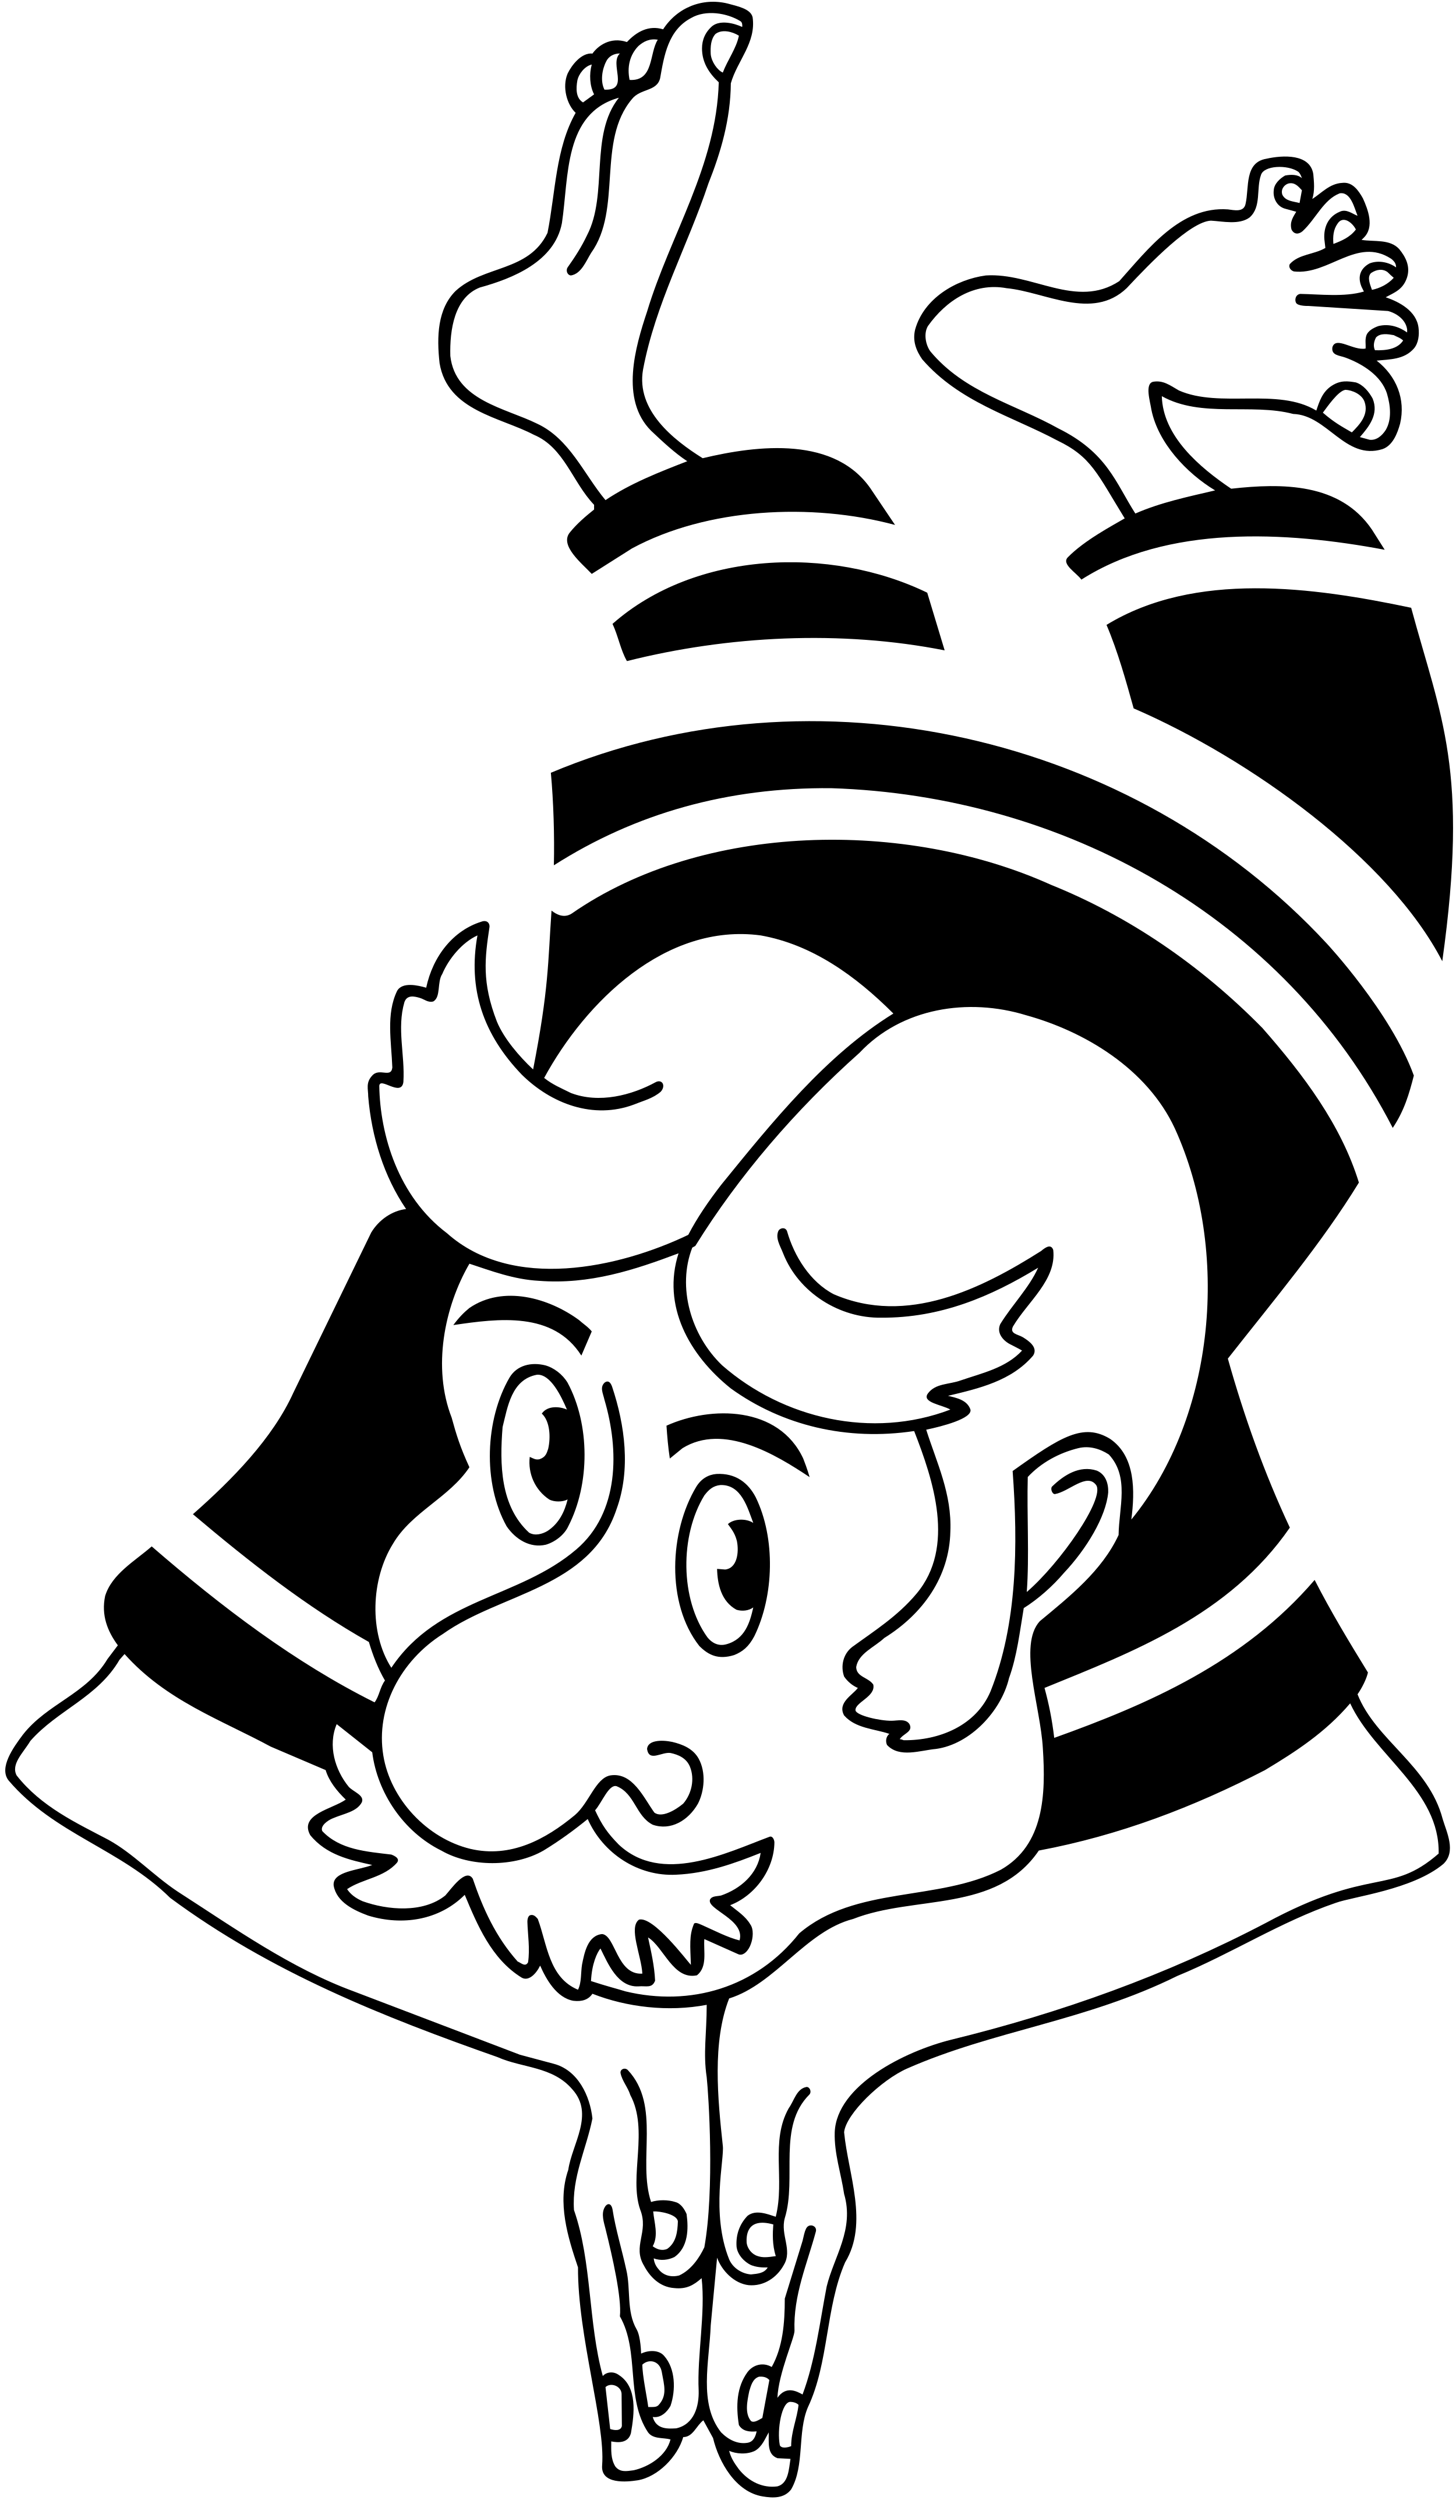 <?xml version="1.0" encoding="UTF-8"?>
<svg xmlns="http://www.w3.org/2000/svg" xmlns:xlink="http://www.w3.org/1999/xlink" width="391pt" height="671pt" viewBox="0 0 391 671" version="1.1">
<g id="surface1">
<path style=" stroke:none;fill-rule:nonzero;fill:rgb(0%,0%,0%);fill-opacity:1;" d="M 148.738 232.234 C 148.922 224.227 148.648 215.227 147.93 207.395 C 218.852 177.605 304.438 197.227 356.281 253.207 C 356.281 253.207 373.5 271.664 379.68 288.664 C 378.422 293.527 377.164 298 374.012 302.707 C 344.762 245.824 285.27 213.516 223.262 211.535 C 195.449 211.266 170.609 218.285 148.738 232.234 Z M 253.68 174.547 L 249 159.066 C 222.988 146.469 186.719 147.816 164.488 167.438 C 166.02 170.676 166.648 174.457 168.359 177.426 C 195.539 170.586 225.871 169.059 253.68 174.547 Z M 118.051 97.508 C 117.238 90.309 117.5 82.875 122.371 78.066 C 129.93 71.137 141.988 73.027 147.031 62.496 C 149.188 51.605 149.188 39.816 154.59 30.277 C 152.25 28.117 150.898 23.348 152.43 19.746 C 153.512 17.496 156.137 14.07 159.109 14.375 C 160.48 12.395 163.859 9.758 168.359 11.285 C 170.969 8.496 174.211 6.695 178.078 7.867 C 181.859 2.016 188.609 -0.684 195.359 0.938 C 198.023 1.672 201.578 2.328 202.109 4.629 C 203.102 11.469 197.969 16.328 196.262 22.355 C 196.172 32.078 193.559 40.895 190.23 49.266 C 184.648 66.008 176.012 81.488 172.68 99.219 C 170.789 110.105 180.781 118.027 188.699 122.977 C 203.371 119.469 224.609 116.855 234.238 131.797 L 240.359 140.887 C 217.949 134.855 189.871 136.297 169.711 147.188 L 158.91 154.027 C 156.301 151.234 150.125 146.375 153.059 142.867 C 154.949 140.527 157.289 138.547 159.539 136.746 L 159.539 135.484 C 153.688 129.367 151.531 120.098 143.34 116.676 C 134.25 111.906 120.211 110.285 118.051 97.508 Z M 198.422 9.578 C 196.711 8.496 193.891 7.75 192.121 9.129 C 190.859 10.566 190.77 12.547 190.859 14.527 C 191.043 16.586 192.66 18.848 194.102 19.477 C 195.359 16.145 197.789 12.906 198.422 9.578 Z M 169.078 21.457 C 175.648 21.816 174.301 14.348 176.641 10.656 C 174.48 10.297 172.859 11.105 171.422 12.367 C 169.078 14.797 168.359 18.035 169.078 21.457 Z M 162.328 24.066 C 169.262 24.336 163.5 17.137 166.469 14.348 C 164.938 14.348 163.453 15.062 162.781 16.508 C 161.699 18.578 161.16 21.816 162.328 24.066 Z M 156.57 27.488 L 159.539 25.328 C 158.371 23.078 158.188 19.926 158.91 17.316 C 157.02 17.766 155.398 19.836 155.039 21.637 C 154.68 23.707 154.59 26.316 156.57 27.488 Z M 120.93 95.527 C 122.281 107.496 135.688 109.477 144.238 113.707 C 152.969 117.758 156.75 127.207 162.602 134.227 C 169.438 129.637 177.18 126.664 184.559 123.785 C 181.141 121.535 177.988 118.566 174.84 115.598 C 166.469 107.227 170.609 93.098 173.762 83.645 C 179.969 63.035 192.391 44.586 193.02 22.086 C 190.32 19.566 188.52 16.688 188.52 12.996 C 188.52 10.656 189.422 8.586 191.309 6.969 C 193.406 5.359 196.98 6.156 199.32 7.238 C 199.391 6.609 199.281 5.969 198.871 5.707 C 195.27 3.457 189.512 2.559 185.641 4.809 C 179.43 8.047 178.352 14.887 177.27 21.008 C 176.375 24.625 172 23.688 169.711 26.586 C 160.172 37.926 167.188 56.105 158.73 67.895 C 157.379 70.059 156.121 73.477 153.328 73.926 C 152.375 73.875 151.875 72.625 152.43 71.766 C 154.41 68.977 156.211 66.188 157.648 63.129 C 163.41 52.059 158.188 36.309 166.199 26.227 C 151.352 30.367 152.789 47.379 150.898 59.887 C 148.922 70.238 137.672 74.738 128.852 77.164 C 122 79.875 120.75 88.508 120.93 95.527 Z M 378.961 163.117 C 352.5 157.535 320.91 153.219 297.148 167.707 C 300.211 174.906 302.371 182.734 304.438 190.117 C 335.672 203.617 373.117 230.508 387.316 257.98 C 394.512 206.453 386.969 192.727 378.961 163.117 Z M 247.648 96.426 C 246.031 94.086 245 91.5 245.762 88.414 C 248.102 80.047 256.75 75 264.75 73.926 C 277.262 73.117 289.051 83.016 300.57 75.457 C 308.398 66.727 317.039 55.297 329.73 56.195 C 331.352 56.379 334.051 57.098 334.5 54.664 C 335.488 50.348 334.141 43.598 340.078 42.605 C 344.488 41.617 351.844 41.219 352.68 46.746 C 352.859 48.816 353.129 51.156 352.41 53.406 C 354.93 51.785 357.09 49.266 360.422 49.086 C 363.211 48.727 364.828 51.156 366 53.227 C 367.352 56.195 369.148 60.879 366.27 63.758 L 365.641 64.387 C 369.148 64.926 373.199 64.117 375.719 66.816 C 377.43 68.887 378.781 71.406 377.879 74.379 C 376.828 77.711 374.461 78.516 372.121 79.777 C 375.809 81.035 380.398 83.469 380.938 87.969 C 381.168 89.848 380.938 92.105 379.68 93.547 C 377.07 96.516 373.289 96.426 369.688 96.785 C 375 100.926 377.52 107.137 375.988 113.707 C 375.27 116.316 374 119.625 371.219 120.547 C 361.23 123.605 356.461 111.367 347.281 111.098 C 336.031 108.129 322.621 112.266 312 106.324 C 312.27 117.035 322.078 125.406 330.629 131.164 C 344.309 129.637 359.879 129.547 368.43 142.145 L 371.852 147.547 C 345.031 142.508 313.438 140.887 290.398 155.559 C 289.141 153.758 284.875 151.375 286.801 149.527 C 291.211 145.027 298.625 141.125 302.035 139.125 C 294.625 127.125 293.125 122.625 283.922 118.207 C 271.59 111.637 257.641 107.945 247.648 96.426 Z M 363.031 116.047 C 365.188 113.887 367.621 111.277 366.449 107.855 C 365.73 105.785 363.121 104.707 361.32 104.617 C 359.34 104.887 356.422 109.219 355.25 110.75 C 358.25 113.375 360.375 114.5 363.031 116.047 Z M 376.801 91.387 C 376.078 90.664 375.09 90.395 374.281 89.945 C 372.75 89.676 370.68 89.316 369.512 90.578 C 368.969 91.656 368.699 92.828 369.238 93.996 C 372.211 94.086 375.27 93.727 376.801 91.387 Z M 374.281 74.559 C 373.738 74.105 373.164 73.566 372.621 73.027 C 371.273 72.039 369.602 72.309 368.16 73.297 C 367.047 74.469 367.98 76.445 368.43 77.797 C 370.59 77.348 372.75 76.266 374.281 74.559 Z M 249.809 94.266 C 258.988 105.336 272.578 108.484 284.188 114.969 C 297.375 121.5 299.578 129.547 304.891 137.824 C 311.641 134.855 319.02 133.324 326.309 131.617 C 318.57 126.938 311.012 118.836 309.211 110.016 C 308.852 107.676 307.375 103 309.66 102.457 C 312.375 102 314.125 103.375 316.59 104.797 C 327.66 109.656 343.051 103.895 353.488 110.195 C 354.301 107.766 355.094 105.184 357.629 103.535 C 360 102 361.949 102.277 364.109 102.637 C 366.09 103.266 367.621 105.156 368.609 106.957 C 370.32 111.098 367.711 114.426 365.188 117.309 L 367.801 118.027 C 369.625 118.25 371.129 116.945 372.121 115.414 C 373.828 112.535 373.379 108.758 372.48 105.695 C 370.949 100.746 365.73 97.598 361.32 95.977 C 359.75 95.375 357.449 95.438 357.809 93.188 C 358.75 90.125 363.391 94.176 366.719 93.547 C 366.809 92.195 366.539 91.387 366.898 90.129 C 367.316 88.77 368.879 87.969 370.141 87.516 C 373.02 86.797 375.719 87.695 377.879 89.227 L 377.879 88.414 C 377.52 85.809 375.09 84.098 372.75 83.469 L 351.398 82.113 C 351.398 82.113 348.609 82.203 348.07 81.305 C 347.609 80.531 347.891 79.055 349.172 78.879 C 354.48 78.969 361.051 79.777 366.27 78.246 L 365.641 76.988 C 364.438 74.109 365.461 71.945 367.801 70.688 C 370.141 69.785 372.93 70.328 374.91 71.766 C 374.91 70.777 374.473 70.133 373.559 69.426 C 364.379 63.488 356.82 73.926 347.461 72.848 C 346.562 72.594 345.938 71.625 346.379 70.867 C 348.809 68.164 352.859 68.348 355.922 66.547 L 355.648 64.207 C 355.406 60.938 356.73 58.086 359.789 56.828 C 361.59 55.926 363.391 57.547 364.559 57.906 C 363.66 55.656 362.719 51.438 359.789 51.879 C 355.406 53.562 353.398 58.719 349.801 62.047 C 348.844 62.875 347.551 63.035 346.828 61.598 C 346.289 59.617 347.219 58.312 348.09 56.828 L 345.121 56.016 C 342.969 55.438 341.789 53.227 342.059 51.066 C 342.148 49.355 343.68 47.914 345.121 47.105 C 346.559 46.836 348.488 46.746 349.621 47.828 C 349.125 46.312 348.539 46.027 348.539 46.027 C 345.66 44.137 339.438 44.406 338.641 46.926 C 337.289 50.617 338.82 55.477 335.578 58.355 C 332.789 60.426 328.34 59.398 325.188 59.219 C 319.695 59.477 309.121 70.328 302.551 77.348 C 293.281 86.164 280.68 78.336 270.328 77.348 C 261.512 75.727 254.039 80.676 249.18 87.516 C 248.012 89.496 248.551 92.469 249.809 94.266 Z M 345.93 49.266 C 344.688 49.688 343.875 51.031 344.398 52.328 C 345.301 54.035 347.371 54.035 348.988 54.488 L 349.621 51.066 C 348.629 49.988 347.641 48.816 345.93 49.266 Z M 359.16 60.066 C 358.078 61.598 357.898 63.488 358.078 65.469 C 360.238 64.656 362.578 63.664 364.109 61.598 C 363.301 59.887 360.688 57.637 359.16 60.066 Z M 387.422 488.195 C 388.5 491.797 391.109 496.926 387.602 500.258 C 379.336 507.168 363.336 509 358.711 510.695 C 343.949 515.734 330.629 524.379 316.141 530.316 C 291.5 542.5 266.91 544.895 243.602 555.156 C 236.672 558.215 227.164 567.336 226.68 572.258 C 227.762 583.508 233.34 596.648 226.949 607.176 C 221.641 619.328 222.629 634.086 216.961 646.055 C 214.078 652.805 216.148 661.715 212.461 668.105 C 210.586 670.582 207.535 670.449 204.836 670 C 197.543 668.832 193.02 660.727 191.488 654.336 L 188.879 649.566 C 186.988 651.008 186.086 654.082 183.48 654.066 C 181.949 659.375 176.648 664.766 171.25 665.668 C 168.371 666.117 161.27 666.855 161.699 661.625 C 162.59 650.309 155.129 626.887 155.219 608.527 C 152.52 600.516 149.551 591.156 152.609 582.336 C 153.602 575.406 159.719 567.395 153.688 560.734 C 148.379 554.527 140.281 555.066 133.621 552.098 C 102.93 541.297 72.691 529.324 45.691 509.348 C 32.371 496.207 14.551 492.246 2.309 477.848 C -0.359 474.469 3.539 469.016 6.18 465.516 C 12.75 457.145 23.191 454.719 28.859 445.266 L 31.648 441.574 C 28.859 437.797 27.148 433.477 28.23 428.348 C 30.031 422.406 36.332 418.895 40.738 415.027 C 59.551 431.316 79.262 446.258 100.59 456.879 C 101.852 455.258 102.031 452.824 103.379 451.027 C 101.488 447.785 100.141 444.277 99.059 440.676 C 82.41 431.316 66.93 419.164 51.809 406.387 C 62.34 397.117 73.23 386.047 78.809 373.719 L 99.691 330.785 C 101.762 327.367 105.27 324.938 109.051 324.484 C 103.109 315.758 99.785 305.145 98.879 294.246 C 98.879 292.266 98.168 290.57 99.961 288.664 C 101.883 286.477 105 289.477 105.359 286.508 C 105.09 279.395 103.648 272.195 106.621 265.984 C 107.977 263.43 112.289 264.457 114.449 265.086 C 116.262 256.57 121.738 249.695 129.301 247.355 C 130.645 246.855 131.5 247.625 131.461 248.707 C 130.199 257.164 129.336 263.586 133.438 274.176 C 135.328 278.766 139.5 283.586 143.164 287.02 C 147.414 265.25 147.121 258.516 148.109 244.387 C 149.57 245.566 151.562 246.438 153.512 245.195 C 188.879 220.629 243.328 219.906 282.211 237.457 C 303 245.824 322.262 258.879 339 275.887 C 350.07 288.484 360.148 301.895 364.922 317.379 C 355.02 333.574 341.969 349.059 329.73 364.629 C 334.141 380.285 339.539 395.406 346.379 409.984 C 330.09 433.566 304.352 443.285 280.5 453.008 C 281.672 457.324 282.5 461.336 283.109 466.414 C 308.488 457.324 334.051 446.164 353.039 424.027 C 357.359 432.484 362.309 440.676 367.352 448.867 C 367 450.5 365.82 452.914 364.559 454.719 C 369.422 467.047 383.664 473.836 387.422 488.195 Z M 230.82 282.547 C 213.629 297.848 198.328 315.664 186.719 334.387 L 185.91 334.836 C 181.77 345.457 185.551 358.414 193.922 366.426 C 210.301 380.734 234.148 386.316 255.211 378.309 C 253.141 377.047 247.402 376.441 249.18 373.984 C 251.25 371.195 254.855 371.625 258 370.477 C 263.762 368.496 270.148 367.145 274.469 362.469 C 273.391 361.836 272.391 361.359 271.23 360.758 C 269.34 359.766 267.539 357.695 268.621 355.355 C 271.77 350.227 276.359 345.637 278.789 340.234 C 266.102 347.977 252.602 353.734 236.672 353.645 C 225.422 353.824 214.438 346.895 210.301 336.367 C 209.578 334.477 208.141 332.316 209.039 330.336 C 209.5 329.5 211 329.25 211.379 330.516 C 213.27 337.086 217.5 344.016 223.891 347.348 C 243.602 355.895 263.672 345.816 279.602 335.734 C 280.75 334.75 282.25 333.75 282.84 335.469 C 283.75 343.5 276 349.324 272.039 355.984 C 271.051 357.969 273.301 358.086 274.648 358.867 C 276.27 359.855 278.844 361.633 277.438 363.816 C 271.59 370.656 262.859 372.637 254.578 374.617 C 256.828 375.156 259.711 375.695 260.609 378.309 C 261.125 380.711 253.039 382.805 248.73 383.707 C 251.52 392.527 255.66 400.895 255.211 411.066 C 254.938 423.129 247.922 433.117 237.48 439.598 C 234.781 442.117 230.516 443.742 229.922 447.426 C 230.012 450.129 233.16 450.129 234.512 452.105 C 235.23 455.348 229.547 456.863 229.738 459.035 C 230.008 460.426 236.258 461.859 239.461 461.824 C 241.047 461.809 243.266 461.188 244.23 462.727 C 245.309 464.797 242.52 465.246 241.621 466.777 C 242.07 466.777 242.34 466.957 242.699 467.047 C 252.328 467.137 262.141 463.086 266.012 453.906 C 273.211 435.906 273.391 414.695 271.938 394.797 C 284.934 385.527 290.93 381.805 298.105 386.164 C 304.945 390.844 304.801 400.176 303.809 407.824 C 326.488 380.105 330.359 335.469 315.512 302.887 C 308.039 286.777 291.211 276.785 275.551 272.469 C 259.98 267.695 242.16 270.484 230.82 282.547 Z M 120.031 330.969 C 137.578 346.629 166.199 340.324 184.828 331.414 C 187.262 326.734 190.32 322.324 193.648 318.008 C 207.375 301.125 221.82 283.176 239.91 272.016 C 229.738 261.848 218.039 253.477 204.27 251.047 C 178.711 247.629 157.199 268.957 146.129 289.297 C 148.379 291.098 150.625 292 153.328 293.348 C 160.891 296.227 169.621 293.977 176.188 290.379 C 177.883 289.617 178.836 291.43 177.449 292.984 C 175.379 294.785 172.875 295.375 170.34 296.406 C 159.359 300.547 148.02 296.227 140.102 288.395 C 129.75 277.625 125.609 265.445 128.219 251.047 C 124.078 252.938 120.48 257.348 118.77 261.395 C 117.328 263.559 118.453 267.617 116.34 268.777 C 114.988 269.137 114 268.234 112.922 267.879 C 111.215 267.336 109.309 266.953 108.602 268.957 C 106.531 276.066 108.781 283.086 108.328 290.379 C 107.785 294.57 101.977 288.855 101.852 291.457 C 102.07 304.57 106.891 321.066 120.031 330.969 Z M 102.93 471.098 C 104.82 482.887 114.719 493.414 126.328 496.207 C 137.129 498.727 146.488 493.688 154.41 487.117 C 158.188 483.879 159.934 477.254 163.859 476.496 C 169.891 475.508 172.859 482.527 175.738 486.484 C 177.742 487.938 181.32 485.855 183.48 484.059 C 185.73 481.445 186.629 477.484 185.281 474.156 C 184.312 471.797 182.129 470.914 180.059 470.469 C 177.633 470.129 174.301 472.984 173.762 469.387 C 173.961 467.012 177.633 466.898 180.512 467.496 C 183.211 468.129 186.113 469.262 187.621 471.996 C 189.656 475.691 189.148 480.727 187.438 484.059 C 184.828 488.645 180.082 491.391 175.289 489.727 C 170.699 487.387 170.52 481.355 165.57 479.379 C 163.496 478.809 161.699 483.695 159.809 485.855 C 161.715 489.941 163.129 491.953 166.168 495.062 C 177.688 505.863 194.82 497.379 206.609 492.969 C 207.465 492.613 207.961 493.777 207.961 494.496 C 207.871 501.695 202.828 508.719 196.078 511.324 C 197.969 512.855 200.219 514.297 201.48 516.457 C 202.469 517.809 202.199 520.234 201.66 521.676 C 201.121 523.336 199.672 525.117 198.238 524.469 L 189.148 520.414 C 188.879 523.746 190.051 527.797 187.172 530.137 C 180.781 531.484 178.262 522.574 174.031 519.969 C 174.84 523.746 175.738 527.527 175.922 531.574 C 175.109 533.734 173.516 532.91 171.422 533.105 C 165.84 533.379 163.23 526.895 161.25 522.938 C 160.352 524.016 158.934 527.008 158.711 531.684 C 163.16 533.133 165.5 533.688 168 534.457 C 185.281 538.598 203.012 533.559 214.621 518.887 C 229.738 506.016 251.969 510.426 268.801 501.785 C 280.41 495.129 280.859 481.629 280.051 469.207 C 279.422 457.957 273.336 441.5 279.238 435.098 C 287.16 428.527 295.926 421.602 300.391 411.969 C 300.48 404.586 303.359 396.395 297.781 390.367 C 295.438 388.836 292.559 387.938 289.59 388.656 C 284.461 389.914 279.602 392.527 276 396.395 C 275.73 406.387 276.449 417.727 275.73 427.266 C 284.641 419.617 296.836 402.156 294.359 398.559 C 291.84 395.16 287.07 400.355 283.289 400.984 C 282.66 401.066 282.023 399.703 282.48 399.008 C 285.629 395.945 289.859 393.156 294.539 394.688 C 296.879 395.676 297.688 398.105 297.602 400.535 C 297.016 407.062 291.75 415.746 285.719 422.137 C 282.66 425.734 278.789 429.156 274.922 431.586 C 273.84 437.977 273.121 444.457 270.961 450.395 C 268.891 459.129 260.609 468.129 251.34 469.387 C 247.199 469.746 241.531 471.906 238.199 468.309 C 237.75 467.316 237.93 466.059 238.828 465.336 C 234.871 463.984 229.738 463.895 226.68 460.387 C 224.789 456.969 229.02 454.895 230.371 453.008 C 229.02 452.469 227.578 451.297 226.68 449.945 C 225.688 447.156 226.41 443.914 228.84 442.027 C 234.781 437.707 241.078 433.746 246.121 427.719 C 256.648 415.207 250.621 397.207 245.488 384.066 C 227.488 386.766 210.121 382.629 196.262 372.637 C 185.012 363.637 177.719 350.406 182.219 336.367 C 170.52 340.777 158.371 344.824 144.688 343.746 C 137.938 343.387 131.82 341.047 126.059 339.156 C 119.309 350.766 116.07 367.059 121.289 380.469 C 122.551 385.059 123.555 388.348 126.059 393.785 C 120.586 401.988 110.578 405.758 105.539 414.309 C 99.598 423.848 99.059 438.156 105.09 447.605 C 117.602 428.887 139.289 429.066 154.77 415.836 C 166.379 405.938 166.289 389.105 162.328 375.695 C 161.883 373.777 161.07 372.367 162.328 371.105 C 162.961 370.566 163.832 370.527 164.387 372.199 C 167.809 382.461 169.438 394.414 165.57 405.035 C 158.461 426.367 134.52 427.445 118.949 438.516 C 107.52 445.719 100.859 458.496 102.93 471.098 Z M 93.66 479.559 C 94.926 480.926 97.934 481.816 97.168 483.695 C 95.816 486.27 92.367 486.715 89.34 488.016 C 87.988 488.559 85.91 490.055 86.551 491.438 C 91.32 496.477 98.43 496.926 105.09 497.734 C 105.809 498.008 107.504 498.734 106.621 499.895 C 103.109 503.945 97.348 504.219 93.211 507.008 C 94.148 508.422 95.484 509.422 97.348 510.246 C 104.102 512.676 113.641 513.484 119.578 508.719 C 121.086 507.086 125.094 501.184 126.961 504.219 C 129.66 512.137 133.078 519.785 139.02 526.445 C 139.828 526.719 141.09 528.066 141.809 526.629 C 142.352 523.027 141.719 519.156 141.629 515.824 C 141.629 515.824 141.566 514.207 142.457 513.984 C 143.348 513.762 143.969 514.477 144.422 515.016 C 146.938 521.766 147.391 530.766 155.219 534.008 C 156.211 532.027 155.938 529.508 156.301 527.258 C 156.93 524.105 157.82 519.441 161.699 519.066 C 165.277 519.441 165.66 530.137 172.5 529.688 C 172.23 524.824 168.727 517.324 171.602 515.195 C 175.406 514.207 184.27 525.961 185.535 527.344 C 185.355 522.16 185.055 519.492 186.316 516.434 C 186.539 515.766 187.539 516.211 188.699 516.727 C 191.938 518.164 195.359 519.969 198.602 520.777 C 200.219 515.195 189.656 512.426 190.68 509.797 C 191.219 508.809 192.438 508.977 193.648 508.719 C 198.871 506.914 203.461 502.957 204.27 497.285 C 197.07 500.164 189.781 502.777 181.59 503.137 C 171.328 503.676 161.879 497.379 157.828 488.195 C 153.961 491.348 150.09 494.137 145.949 496.656 C 138.121 501.156 126.328 501.156 118.5 496.656 C 108.328 491.617 101.309 481.086 99.961 470.285 L 90.418 462.727 C 87.988 468.484 89.969 475.059 93.66 479.559 Z M 163.859 651.906 C 165.164 652.332 166.75 652.418 167 651.082 L 166.922 642.457 C 166.828 640.387 164.039 639.305 162.602 640.656 Z M 189.148 603.125 C 191.938 587.648 190.289 562.172 189.781 557.496 C 188.789 550.926 189.785 545.887 189.781 538.059 C 179.43 540.035 168.27 538.688 159.09 535.086 C 158.012 536.707 156.262 537.25 153.961 536.977 C 149.461 536.164 146.672 531.219 145.051 527.527 C 144.016 529.68 141.988 531.848 140.102 530.766 C 131.91 525.727 128.129 516.457 124.801 508.535 C 117.961 515.379 108.059 516.906 98.879 514.117 C 95.012 512.676 90.418 510.516 89.609 506.105 C 89.137 502.188 96.359 501.969 99.961 500.527 C 93.84 499.176 87.629 497.824 83.309 492.516 C 80.234 486.938 89.34 485.496 92.848 482.977 C 90.418 480.637 88.348 478.027 87.449 475.059 L 72.691 468.758 C 59.191 461.469 44.609 456.426 33.449 443.914 L 32.098 445.445 C 26.25 455.527 15.449 458.945 8.16 467.227 C 6.211 470.461 2.871 473.469 4.469 476.496 C 11.039 484.867 20.398 489.188 29.129 493.777 C 35.707 497.398 41.16 503.301 47.668 507.637 C 63.059 517.535 78.09 528.246 95.012 534.457 L 139.648 551.465 L 148.738 553.895 C 155.219 555.605 158.461 562.535 159.09 568.566 C 157.469 576.758 153.512 584.316 154.141 593.137 C 159 607.086 157.922 623.375 161.879 637.688 C 162.836 636.582 164.75 636.332 166.199 637.418 C 171.238 640.656 170.34 647.855 169.438 652.984 C 168.719 655.777 165.945 655.586 164.148 655.227 C 164.148 657.566 163.953 659.816 165.227 661.941 C 166.488 663.562 168.164 663.25 170.16 662.977 C 174.211 662.074 178.98 659.105 180.059 654.695 C 177.988 654.156 175.414 654.668 174.031 652.805 C 167.91 643.625 171.871 631.117 166.469 621.668 C 167 616.832 164.488 605.734 162.602 598.176 C 162.148 596.375 161.43 594.215 162.328 592.508 C 162.914 591.332 164.086 591 164.488 592.957 C 165.301 598.266 167.012 603.758 168.18 609.156 C 169.438 614.375 168.164 620.332 170.969 625.176 C 172.086 627.102 172.164 631.668 172.164 631.668 C 174.25 630.668 177 630.668 178.352 632.285 C 181.41 635.707 181.5 641.465 180.059 645.695 C 179.16 647.316 177.449 649.027 175.289 648.668 C 176.25 652.168 179.609 651.816 181.59 651.727 C 186.449 650.648 187.75 645.75 187.621 641.555 C 187.172 632.285 189.496 620.688 188.414 611.418 C 186.25 613.332 184.336 614.418 181.086 614.082 C 177.25 613.832 174.57 611.137 172.949 608.078 C 169.75 602.75 174.336 599.082 171.914 593 C 168.836 584.168 174.301 571.625 169.262 562.266 C 168.629 560.195 167.102 558.574 166.648 556.414 C 166.461 555.316 167.863 554.766 168.629 555.605 C 177.539 565.145 171.148 579.816 174.84 590.977 C 176.73 590.348 179.43 590.348 181.32 590.977 C 182.852 591.336 183.84 592.957 184.379 594.215 C 184.922 598.176 184.828 603.125 181.141 605.734 C 179.52 606.547 177.359 606.816 175.559 606.098 C 175.648 607.176 176.102 608.168 176.82 608.977 C 178.172 610.777 180.328 611.227 182.398 610.688 C 185.551 609.246 187.801 606.008 189.148 603.125 Z M 175.289 602.855 C 176.371 603.668 177.75 604.168 179.16 603.578 C 181.59 601.867 181.949 598.984 182.039 596.195 C 181.859 594.305 177.305 593.41 175.414 593.5 C 175.664 596.5 176.91 599.887 175.289 602.855 Z M 176.836 645.5 C 179.266 642.891 178.352 640.152 177.719 636.605 C 177.164 633.5 174.211 633.008 172.5 634.625 C 172.5 637.598 173.723 643.211 174.086 646 C 175.5 646 176.25 646.082 176.836 645.5 Z M 212.281 659.918 L 208.77 659.734 C 205.891 658.656 206.52 655.418 206.43 652.805 C 205.438 654.516 204.719 656.586 202.738 657.758 C 200.488 658.836 197.609 658.566 195.809 657.758 C 196.262 659.555 197.086 660.918 198.422 662.707 C 201.031 665.945 204.719 667.836 208.77 667.297 C 211.75 666.5 211.828 662.707 212.281 659.918 Z M 204.719 648.938 L 206.609 638.766 C 205.891 637.957 204.898 637.777 203.82 637.867 C 202.109 638.406 201.66 640.297 201.211 641.734 C 200.664 644.418 199.949 647.676 201.66 649.746 C 202.414 650.332 203.586 649.582 204.719 648.938 Z M 214.438 645.426 C 214.438 645.426 213.836 644.668 212.281 644.617 C 209.918 644.539 208.605 652.109 209.414 656.25 C 209.836 657.25 211.648 656.855 212.461 656.496 C 212.461 652.535 214.078 649.027 214.438 645.426 Z M 386.34 497.469 C 386.699 480.637 369.148 471.277 362.578 457.145 C 355.922 464.977 347.82 470.195 339.719 475.059 C 320.5 485 300.57 492.605 278.969 496.656 C 267.539 513.484 245.578 508.535 229.109 515.016 C 216.422 518.258 208.23 532.477 195.809 536.348 C 191.219 548.047 192.75 563.258 194.102 575.855 C 194.578 579.477 190.836 594 195.809 606.367 C 196.801 608.707 199.23 610.234 201.66 610.418 C 203.371 610.234 205.262 610.148 206.16 608.527 C 204.539 608.617 203.012 608.438 201.66 607.898 C 199.77 606.996 197.969 605.016 197.789 602.855 C 197.609 599.707 198.602 596.918 200.762 594.668 C 203.012 592.957 206.07 594.215 208.32 594.938 C 210.84 584.945 206.789 574.688 211.828 565.777 C 213.27 563.797 213.898 560.559 216.602 560.105 C 217.332 560.027 218.031 561.23 217.41 562.086 C 208.68 570.727 214.078 584.496 210.75 595.297 C 209.5 599.832 212.91 603.848 210.48 607.898 C 208.59 611.316 205.078 613.656 201.031 613.297 C 197.16 612.848 193.828 609.426 192.57 605.918 L 190.859 624.098 C 190.5 633.832 187.531 645.066 193.648 652.805 C 195.664 654.832 198.148 656.047 200.762 655.598 C 202.379 655.328 202.914 653.832 203.188 652.535 C 201.301 652.715 199.41 652.535 198.422 650.828 C 197.609 645.695 197.789 640.656 200.762 636.605 C 202.289 634.625 204.914 633.918 207.238 635.258 C 210.211 629.945 210.75 623.555 210.75 616.898 L 215.52 601.418 C 216.164 598.668 216.414 597.082 218.039 597.277 C 218.852 597.457 219.25 598.082 219.121 598.805 C 216.781 607.535 213 615.996 213.359 625.535 C 213.414 627.332 209.039 636.965 208.77 643.535 C 211.086 640.25 213.898 641.734 215.52 642.637 C 218.938 633.547 220.109 623.465 222 613.656 C 223.98 605.555 229.469 598.355 226.68 588.816 C 225.871 583.328 223.98 577.926 224.16 572.258 C 224.664 559.668 243 550.5 255.48 547.414 C 284.91 540.215 313.262 530.047 339.898 516.098 C 368.5 500.668 373.199 508.895 386.34 497.469 Z M 207.664 597 C 200.5 595 200.414 600.082 200.5 601.832 C 200.68 603.543 201.969 605.051 203.5 605.5 C 204.848 605.949 206.086 605.832 208.336 605.5 C 207.344 602.441 207.5 599.25 207.664 597 Z M 183.301 388.656 C 194.281 381.906 208.238 390.312 217.418 396.434 C 217.418 396.434 216.781 394.16 215.699 391.445 C 209.129 377.316 190.949 377.227 178.98 382.629 C 179.16 385.324 179.43 388.566 179.879 391.445 Z M 152.43 371.105 C 158.461 382.355 158.461 398.285 152.609 409.629 C 151.531 411.969 149.012 413.855 146.578 414.574 C 142.262 415.566 138.391 413.047 136.051 409.629 C 129.57 398.016 130.289 380.914 136.859 369.664 C 138.867 366.352 142.711 365.527 146.398 366.426 C 148.738 367.059 151.078 368.855 152.43 371.105 Z M 152.43 402.426 C 151.078 403.145 148.828 403.145 147.48 402.426 C 143.699 399.906 141.719 395.496 142.262 390.996 C 143.07 391.355 143.879 391.895 144.871 391.629 C 146.664 391.039 146.848 389.832 147.211 388.836 C 147.93 385.688 147.68 381.379 145.5 379.387 C 147.035 377.117 150.469 377.488 152.25 378.309 C 150.719 374.707 147.867 368.766 144.238 368.945 C 137.309 370.207 136.32 377.676 134.969 382.984 C 134.16 392.977 134.34 404.227 142.078 411.336 C 143.691 412.289 145.68 411.695 147.031 410.887 C 150.18 408.816 151.621 405.664 152.43 402.426 Z M 202.922 401.797 C 208.32 412.777 207.871 428.348 202.559 439.145 C 201.047 441.988 199.41 443.285 197.16 444.188 C 192.879 445.516 190.23 444.188 187.801 441.758 C 178.801 430.324 179.789 410.977 186.988 399.008 C 188.336 396.836 190.23 395.766 192.391 395.586 C 197.613 395.309 200.938 398.016 202.922 401.797 Z M 195.477 409.043 C 197.055 407.559 200.395 407.465 202.289 408.727 C 200.762 404.766 199.141 398.379 193.469 398.559 C 191.488 398.742 190.32 399.816 189.148 401.348 C 182.578 412.059 182.578 429.156 189.961 439.414 C 191.117 440.875 192.848 441.879 195 441.309 C 200.117 439.945 201.391 435.367 202.289 431.406 C 201.031 432.309 199.32 432.484 197.789 432.035 C 193.648 429.785 192.66 425.105 192.57 421.059 L 194.73 421.234 C 197.891 420.922 198.52 416.738 197.891 413.59 C 197.426 411.824 196.867 410.898 195.477 409.043 Z M 155.488 354.277 C 147.391 348.336 135.148 344.824 126.059 351.035 C 124.574 352.246 123.277 353.547 121.738 355.629 C 133.98 353.824 148.559 351.938 156.121 363.816 L 158.91 357.336 C 158.012 356.164 156.57 355.266 155.488 354.277 "/>
</g>
</svg>
